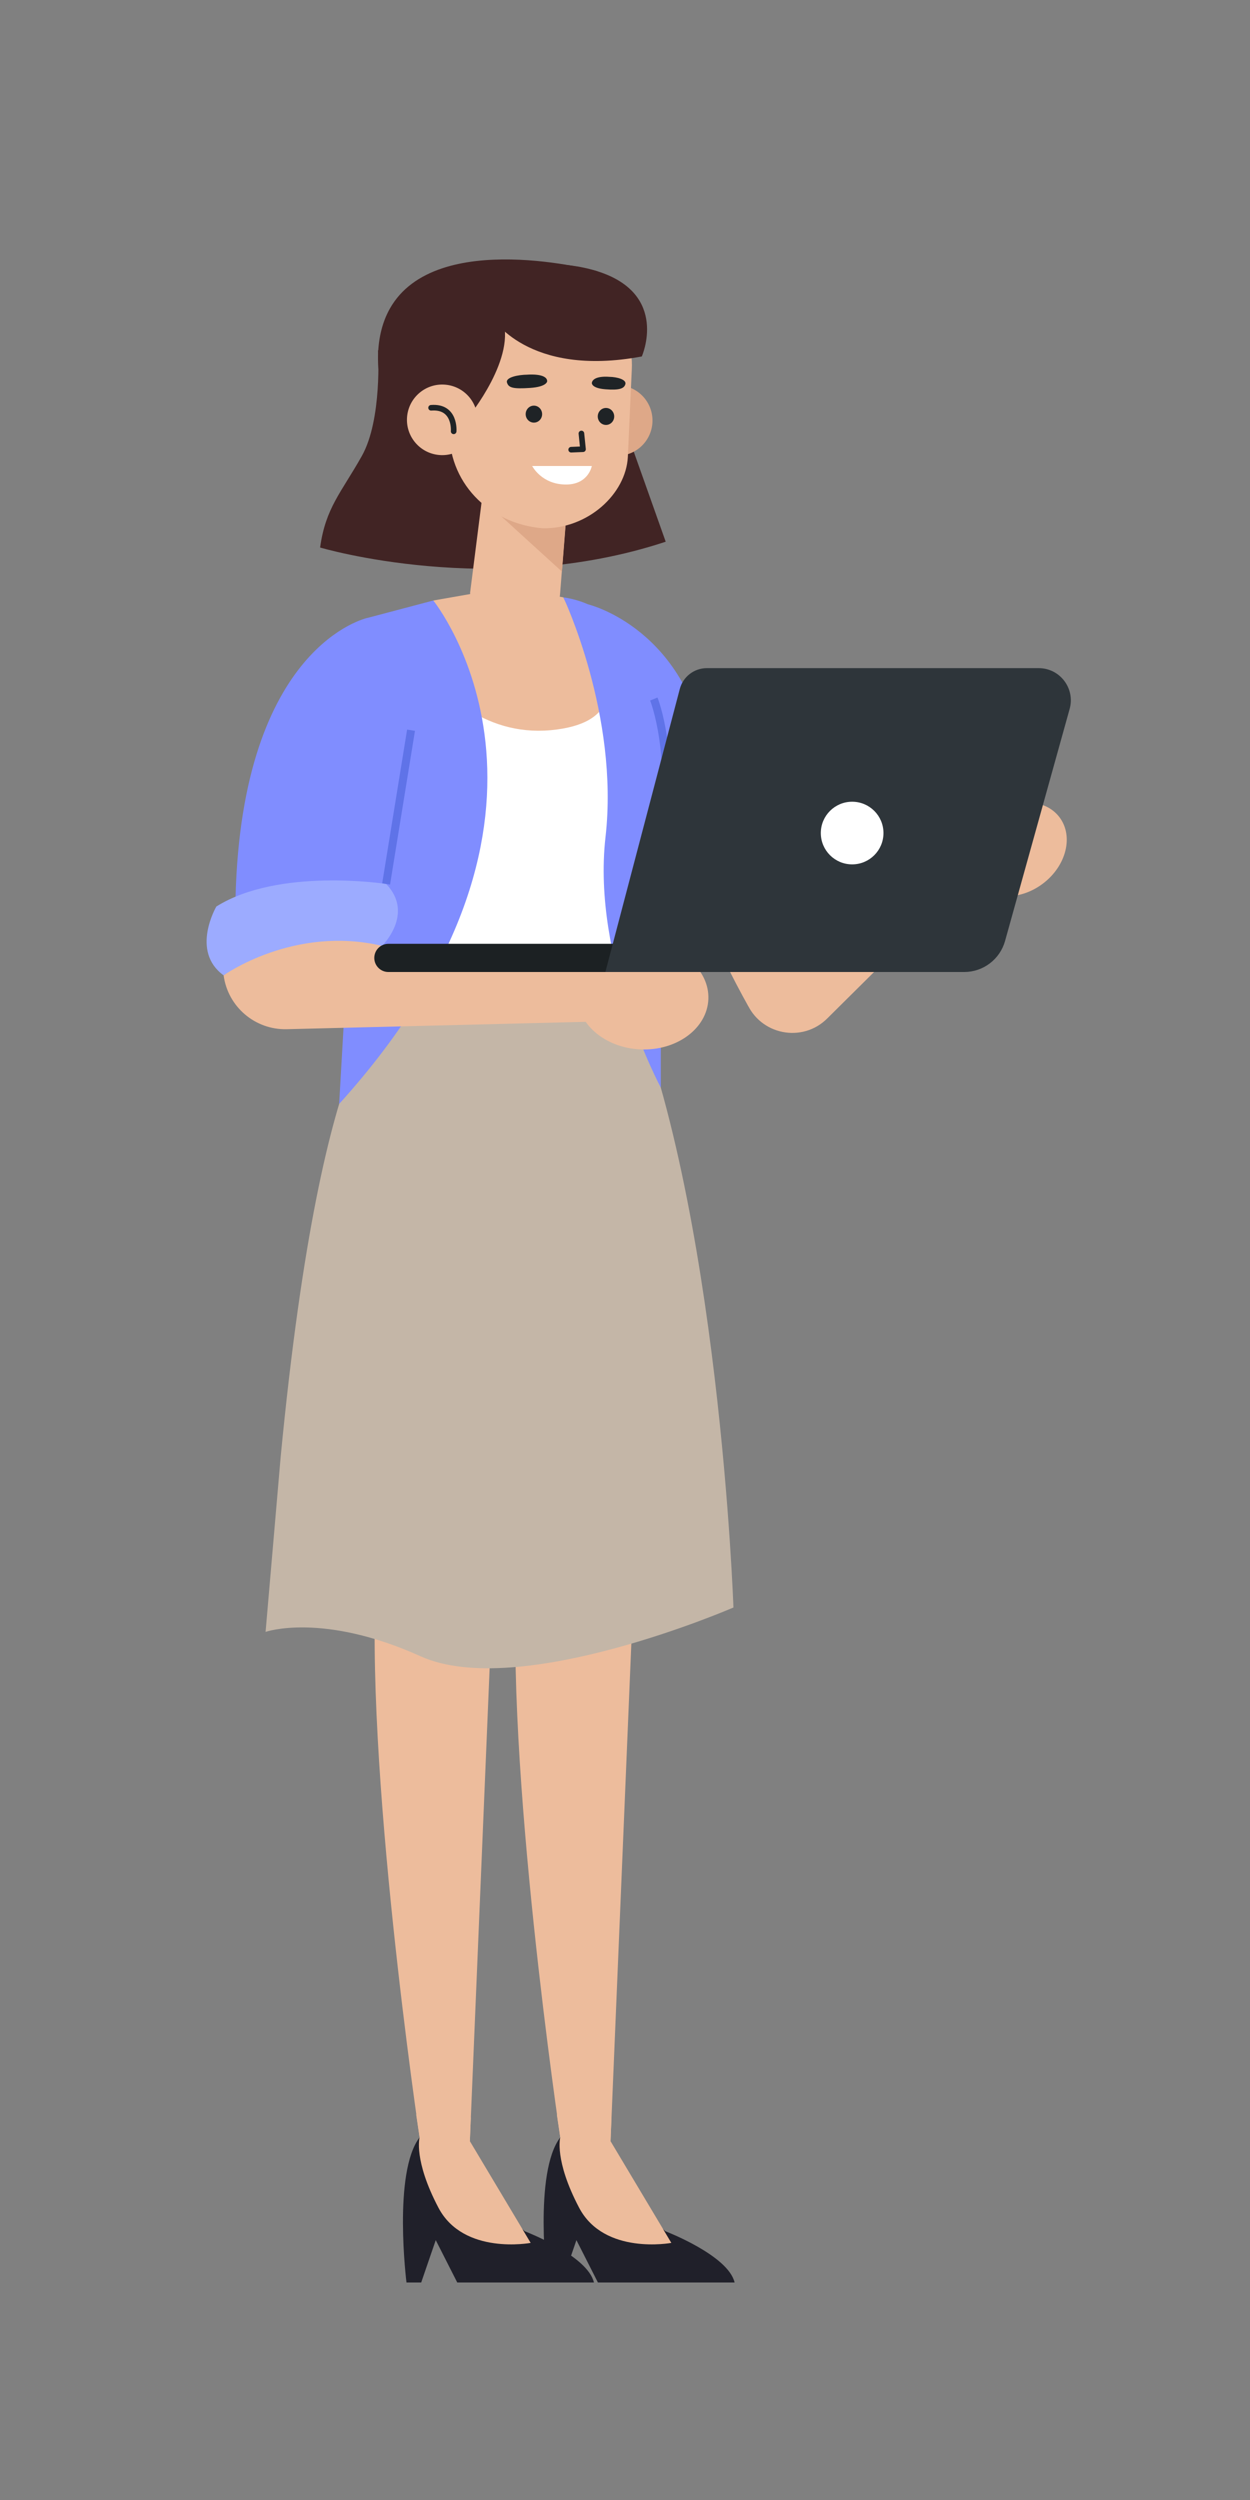 <?xml version="1.0"?>
<svg width="120" height="240" xmlns="http://www.w3.org/2000/svg" xmlns:svg="http://www.w3.org/2000/svg">
 <rect width="100%" height="100%" fill="#808080" stroke="none"/>
 <g class="layer">
  <title>Layer 1</title>
  <g id="OBJECTS">
   <g id="svg_2">
    <g id="svg_3">
     <g id="svg_4">
      <g id="svg_5">
       <g id="svg_6"/>
      </g>
      <g id="svg_13">
       <g id="svg_14">
        <g id="svg_15">
         <g id="svg_17">
          <g id="svg_18"/>
         </g>
        </g>
       </g>
       <g id="svg_22">
        <g id="svg_23">
         <g id="svg_25">
          <g id="svg_26"/>
         </g>
        </g>
        <g id="svg_29">
         <g id="svg_31"/>
        </g>
       </g>
      </g>
     </g>
     <g id="svg_33">
      <g id="svg_34">
       <g id="svg_35">
        <g id="svg_37">
         <g id="svg_38"/>
        </g>
       </g>
       <g id="svg_42"/>
       <g id="svg_45">
        <g id="svg_46"/>
        <g id="svg_49">
         <g id="svg_50"/>
         <g id="svg_53"/>
        </g>
       </g>
      </g>
      <g id="svg_57">
       <g id="svg_59"/>
      </g>
     </g>
     <g id="svg_63">
      <g id="svg_69"/>
      <g id="svg_72">
       <g id="svg_78"/>
      </g>
     </g>
    </g>
    <g id="svg_87">
     <g id="svg_89">
      <g id="svg_90">
       <g id="svg_91">
        <g id="svg_94"/>
       </g>
      </g>
      <g id="svg_98">
       <g id="svg_99"/>
      </g>
     </g>
    </g>
   </g>
   <g id="svg_105">
    <g id="svg_106">
     <g id="svg_107">
      <g id="svg_108">
       <path d="m61.3,141.244l-2.689,64.307l-4.824,-0.362c0,0 -5.422,-36.369 -4.115,-54.575l11.628,-9.37z" fill="#EDBC9C" id="svg_109"/>
       <g id="svg_110">
        <path d="m63.882,214.201c0,0 6.033,2.309 6.64,4.92l-13.121,0l-2.064,-4.069l-1.397,4.069l-1.412,0c0,0 -1.324,-10.555 1.259,-13.931l10.095,9.011z" fill="#20202A" id="svg_111"/>
        <path d="m58.7,203.276l-0.089,2.275l5.837,9.767c0,0 -6.44,1.208 -8.852,-3.375c-2.412,-4.583 -1.809,-6.754 -1.809,-6.754l-0.33,-2.194l5.243,0.281z" fill="#EDBC9C" id="svg_112"/>
       </g>
      </g>
      <g id="svg_113">
       <path d="m47.796,141.244l-2.689,64.307l-4.824,-0.362c0,0 -5.422,-36.369 -4.114,-54.575l11.627,-9.37z" fill="#EDBC9C" id="svg_114"/>
       <g id="svg_115">
        <path d="m50.378,214.201c0,0 6.033,2.309 6.64,4.92l-13.121,0l-2.065,-4.069l-1.397,4.069l-1.412,0c0,0 -1.324,-10.555 1.259,-13.931l10.096,9.011z" fill="#20202A" id="svg_116"/>
        <path d="m45.196,203.276l-0.089,2.275l5.837,9.767c0,0 -6.44,1.208 -8.852,-3.375c-2.412,-4.583 -1.809,-6.754 -1.809,-6.754l-0.33,-2.194l5.243,0.281z" fill="#EDBC9C" id="svg_117"/>
       </g>
      </g>
      <path d="m37.759,96.171c0,0 -6.725,1.185 -10.812,43.664l-1.451,16.827c0,0 5.437,-1.917 14.885,2.343c9.449,4.26 30.029,-4.686 30.029,-4.686s-1.349,-39.087 -10.452,-59.906l-22.199,1.758z" fill="#C4B6A7" id="svg_118"/>
     </g>
     <g id="svg_119">
      <path d="m36.29,33.629c0,0 0.423,6.627 -1.553,10.145c-1.976,3.518 -3.479,4.967 -4.006,8.788c0,0 16.576,4.945 33.177,-0.558l-6.522,-18.376l-21.096,0l0,0.001z" fill="#412424" id="svg_120"/>
      <path d="m57.354,26.041c0,0 -15.531,-4.207 -19.923,3.58c-3.187,5.65 0.578,15.881 7.856,18.764c6.932,2.746 4.965,-19.842 4.965,-19.842l7.102,-2.502z" fill="#412424" id="svg_121"/>
      <path d="m55.874,40.087c-0.157,1.865 1.227,3.504 3.092,3.661c1.865,0.157 3.504,-1.227 3.661,-3.092c0.157,-1.865 -1.227,-3.504 -3.092,-3.661c-1.865,-0.158 -3.504,1.227 -3.661,3.092z" fill="#DEA888" id="svg_122"/>
      <path d="m54.352,49.556l-0.576,7.363c-0.197,2.586 -1.896,3.847 -4.44,3.633l0,0c-2.172,-0.183 -4.117,-1.476 -4.205,-3.653l1.464,-11.544l7.757,4.201z" fill="#EDBC9C" id="svg_123"/>
      <polygon fill="#DEA888" id="svg_124" points="53.947,54.875 45.447,47.136 54.426,48.803 "/>
      <path d="m52.092,50.715l0,0c4.354,0.077 8,-3.3 8.182,-6.853l0.379,-8.387c0.228,-4.454 -3.118,-8.286 -7.562,-8.66l0,0c-4.549,-0.383 -9.346,2.927 -9.729,7.476l-0.231,6.749c-0.18,5.218 3.756,9.236 8.961,9.675z" fill="#EDBC9C" id="svg_125"/>
      <path d="m48.166,30.423c1.575,3.798 -3.21,9.62 -3.21,9.62l-5.761,-6.925c-0.001,0 7.856,-5.383 8.971,-2.695z" fill="#412424" id="svg_126"/>
      <g id="svg_127">
       <path d="m39.079,40.019c-0.157,1.865 1.227,3.504 3.092,3.662c1.865,0.157 3.504,-1.227 3.661,-3.092c0.157,-1.865 -1.227,-3.504 -3.092,-3.661c-1.864,-0.159 -3.503,1.226 -3.661,3.091z" fill="#EDBC9C" id="svg_128"/>
       <path d="m43.552,41.407c0,0 0.206,-2.448 -2.167,-2.26" fill="none" id="svg_129" stroke="#1F2326" stroke-linecap="round" stroke-linejoin="round" stroke-miterlimit="10" stroke-width="0.539"/>
      </g>
      <g id="svg_130">
       <polyline fill="none" id="svg_131" points="55.815,41.615 55.969,43.125 54.833,43.171 " stroke="#1F2326" stroke-linecap="round" stroke-linejoin="round" stroke-miterlimit="10" stroke-width="0.539"/>
       <path d="m50.628,35.968c0,0 1.881,-0.164 1.902,0.627c0,0 0,0.535 -1.641,0.646c-1.641,0.11 -2.068,-0.013 -2.219,-0.516c-0.152,-0.503 1.076,-0.75 1.958,-0.757z" fill="#1F2326" id="svg_132"/>
       <path d="m58.494,36.176c0,0 -1.553,-0.162 -1.678,0.581c0,0 -0.073,0.503 1.287,0.613c1.36,0.11 1.802,-0.069 1.929,-0.475c0.144,-0.46 -0.8,-0.709 -1.538,-0.719z" fill="#1F2326" id="svg_133"/>
       <path d="m57.385,39.954c-0.013,0.45 0.33,0.826 0.766,0.84c0.436,0.014 0.8,-0.34 0.813,-0.79c0.013,-0.45 -0.329,-0.826 -0.766,-0.84c-0.436,-0.014 -0.8,0.34 -0.813,0.79z" fill="#1F2326" id="svg_134"/>
       <path d="m50.465,39.732c-0.013,0.45 0.329,0.826 0.766,0.84c0.436,0.014 0.8,-0.34 0.813,-0.79c0.013,-0.45 -0.329,-0.826 -0.766,-0.84c-0.435,-0.014 -0.799,0.34 -0.813,0.79z" fill="#1F2326" id="svg_135"/>
       <path d="m56.815,44.735l-5.726,0c0,0 0.905,1.788 3.263,1.779c2.148,-0.007 2.463,-1.779 2.463,-1.779z" fill="#FFFFFF" id="svg_136"/>
      </g>
      <path d="m47.205,30.423c0,0 3.424,5.851 14.408,3.798c0,0 2.67,-5.993 -4.259,-8.18c-6.93,-2.188 -14.898,1.508 -14.898,1.508l0,4.927l4.749,-2.053z" fill="#412424" id="svg_137"/>
     </g>
     <g id="svg_138">
      <g id="svg_139">
       <path d="m56.454,58.018c0,0 9.821,2.329 11.553,15.317l-6.3,5.391l-5.253,-20.708z" fill="#808DFF" id="svg_140"/>
       <g id="svg_141">
        <path d="m72.006,94.803c-0.177,-0.291 -0.064,2.104 -0.172,1.78c0,0 -2.925,-4.972 -7.25,-15.385c-1.106,-2.664 0.385,-10.814 3.26,-11.041c2.111,-0.167 4.618,3.77 5.121,5.827l5.243,13.186l-6.202,5.633z" fill="#EDBC9C" id="svg_142"/>
        <path d="m73.62,90.323l20.437,-11.019l1.882,2.079l-16.512,16.377c-2.398,2.406 -6.473,1.593 -7.765,-1.548l0,0c-0.895,-2.177 -0.063,-4.681 1.958,-5.889z" fill="#EDBC9C" id="svg_143"/>
        <path d="m101.709,78.454c1.374,1.815 0.663,4.668 -1.588,6.371c-2.251,1.703 -5.189,1.612 -6.563,-0.203c-1.374,-1.815 -0.663,-4.668 1.588,-6.371c2.251,-1.703 5.189,-1.612 6.563,0.203z" fill="#EDBC9C" id="svg_144"/>
       </g>
      </g>
      <g id="svg_145">
       <g id="svg_146">
        <g id="svg_147">
         <path d="m36.26,97.764c0.829,0.016 25.04,-0.28 25.04,-0.28l-1.802,-35.76l-17.901,3.048l-5.337,32.992z" fill="#FFFFFF" id="svg_148"/>
         <path d="m41.597,57.649l7.183,-1.259l5.305,0.957l4.102,8.332c0,0 1.227,3.814 -5.311,4.419c-6.538,0.605 -11.078,-3.995 -12.167,-6.84c-1.09,-2.846 0.888,-5.609 0.888,-5.609z" fill="#EDBC9C" id="svg_149"/>
        </g>
        <g id="svg_150">
         <path d="m54.085,57.347c0,0 5.376,11.324 4.043,23.017c-1.332,11.694 5.31,24.05 5.31,24.05l0,-32.265c0,0 -0.07,-13.466 -9.353,-14.802z" fill="#808DFF" id="svg_151"/>
         <path d="m62.766,67.107c0,0 2.192,5.383 0.673,14.431" fill="none" id="svg_152" stroke="#5F73E8" stroke-miterlimit="10" stroke-width="0.764"/>
        </g>
        <path d="m41.597,57.649c0,0 16.376,20.229 -9.038,48.331l2.684,-46.65l6.354,-1.681z" fill="#808DFF" id="svg_153"/>
       </g>
       <g id="svg_154">
        <g id="svg_155">
         <g id="svg_156">
          <path d="m35.286,59.315c0,0 -12.081,2.553 -12.675,26.91l14.457,-1.365l1.98,-19.807l-3.762,-5.738z" fill="#808DFF" id="svg_157"/>
          <path d="m36.679,90.803c0,0 3.15,-3.086 0.389,-5.944c0,0 -10.297,-1.601 -16.298,2.167c0,0 -2.512,4.286 0.698,6.608c0,0.001 4.326,-2.831 15.211,-2.831z" fill="#9CABFF" id="svg_158"/>
          <line fill="none" id="svg_159" stroke="#5F73E8" stroke-miterlimit="10" stroke-width="0.764" x1="37.068" x2="39.46" y1="84.86" y2="70.101"/>
         </g>
         <g id="svg_160">
          <path d="m36.679,90.803l22.472,2.831l-1.249,4.419l-30.375,0.75c-3.043,0.075 -5.654,-2.153 -6.059,-5.169l0,0c0,0.001 6.728,-4.835 15.211,-2.831z" fill="#EDBC9C" id="svg_161"/>
          <path d="m68.003,95.927c-0.117,2.805 -3.031,4.961 -6.508,4.816c-3.478,-0.145 -6.202,-2.536 -6.085,-5.341c0.117,-2.805 3.031,-4.961 6.508,-4.816c3.478,0.145 6.202,2.536 6.085,5.341z" fill="#EDBC9C" id="svg_162"/>
         </g>
        </g>
        <g id="svg_163">
         <path d="m37.285,93.313l23.99,0l0,-2.707l-23.99,0c-0.747,0 -1.353,0.606 -1.353,1.354l0,0c0,0.747 0.605,1.353 1.353,1.353z" fill="#1C2123" id="svg_164"/>
         <g id="svg_165">
          <path d="m58.117,93.313l34.442,0c1.831,0 3.438,-1.221 3.928,-2.984l6.199,-22.27c0.548,-1.969 -0.933,-3.918 -2.976,-3.918l-31.85,0c-1.222,0 -2.291,0.824 -2.601,2.006l-7.142,27.166z" fill="#2E353A" id="svg_166"/>
          <path d="m78.798,79.973c0,1.661 1.347,3.007 3.008,3.007s3.007,-1.346 3.007,-3.007c0,-1.661 -1.346,-3.007 -3.007,-3.007s-3.008,1.346 -3.008,3.007z" fill="#FFFFFF" id="svg_167"/>
         </g>
        </g>
       </g>
      </g>
     </g>
    </g>
    <g id="svg_168">
     <g id="svg_170">
      <g id="svg_171">
       <g id="svg_172"/>
       <g id="svg_174"/>
      </g>
      <g id="svg_178">
       <g id="svg_179">
        <g id="svg_180"/>
       </g>
       <g id="svg_183"/>
      </g>
     </g>
    </g>
   </g>
   <g id="svg_186">
    <g id="svg_187">
     <g id="svg_188">
      <g id="svg_189">
       <g id="svg_191">
        <g id="svg_192"/>
        <g id="svg_195"/>
       </g>
      </g>
      <g id="svg_199">
       <g id="svg_201">
        <g id="svg_202"/>
        <g id="svg_205"/>
       </g>
      </g>
      <g id="svg_209"/>
     </g>
     <g id="svg_212">
      <g id="svg_213"/>
      <g id="svg_216"/>
      <g id="svg_219">
       <g id="svg_220">
        <g id="svg_222"/>
       </g>
       <g id="svg_225">
        <g id="svg_226"/>
        <g id="svg_229"/>
       </g>
      </g>
     </g>
     <g id="svg_232">
      <g id="svg_233"/>
     </g>
     <g id="svg_239">
      <g id="svg_246"/>
      <g id="svg_254">
       <g id="svg_255"/>
      </g>
     </g>
    </g>
    <g id="svg_259">
     <g id="svg_261">
      <g id="svg_262">
       <g id="svg_264"/>
      </g>
     </g>
    </g>
   </g>
   <g id="svg_268">
    <g id="svg_269">
     <g id="svg_270">
      <g id="svg_271">
       <g id="svg_275"/>
      </g>
      <g id="svg_281">
       <g id="svg_282">
        <g id="svg_283">
         <g id="svg_284">
          <g id="svg_286"/>
         </g>
         <g id="svg_292"/>
        </g>
        <g id="svg_295">
         <g id="svg_296">
          <g id="svg_298"/>
         </g>
         <g id="svg_304"/>
        </g>
       </g>
       <g id="svg_307">
        <g id="svg_308">
         <g id="svg_309">
          <g id="svg_310"/>
         </g>
        </g>
        <g id="svg_315"/>
        <g id="svg_318">
         <g id="svg_319"/>
         <g id="svg_322">
          <g id="svg_323"/>
          <g id="svg_326"/>
         </g>
        </g>
       </g>
       <g id="svg_329">
        <g id="svg_336"/>
        <g id="svg_343"/>
       </g>
      </g>
     </g>
     <g id="svg_350">
      <g id="svg_351">
       <g id="svg_352"/>
       <g id="svg_355"/>
       <g id="svg_358">
        <g id="svg_360"/>
       </g>
      </g>
      <g id="svg_363"/>
     </g>
    </g>
    <g id="svg_368">
     <g id="svg_370"/>
    </g>
   </g>
  </g>
  <g id="DESIGNED_BY_FREEPIK">
   <g id="svg_373">
    <g id="XMLID_319_">
     <g id="XMLID_338_"/>
    </g>
    <g id="svg_374"/>
   </g>
  </g>
 </g>
</svg>